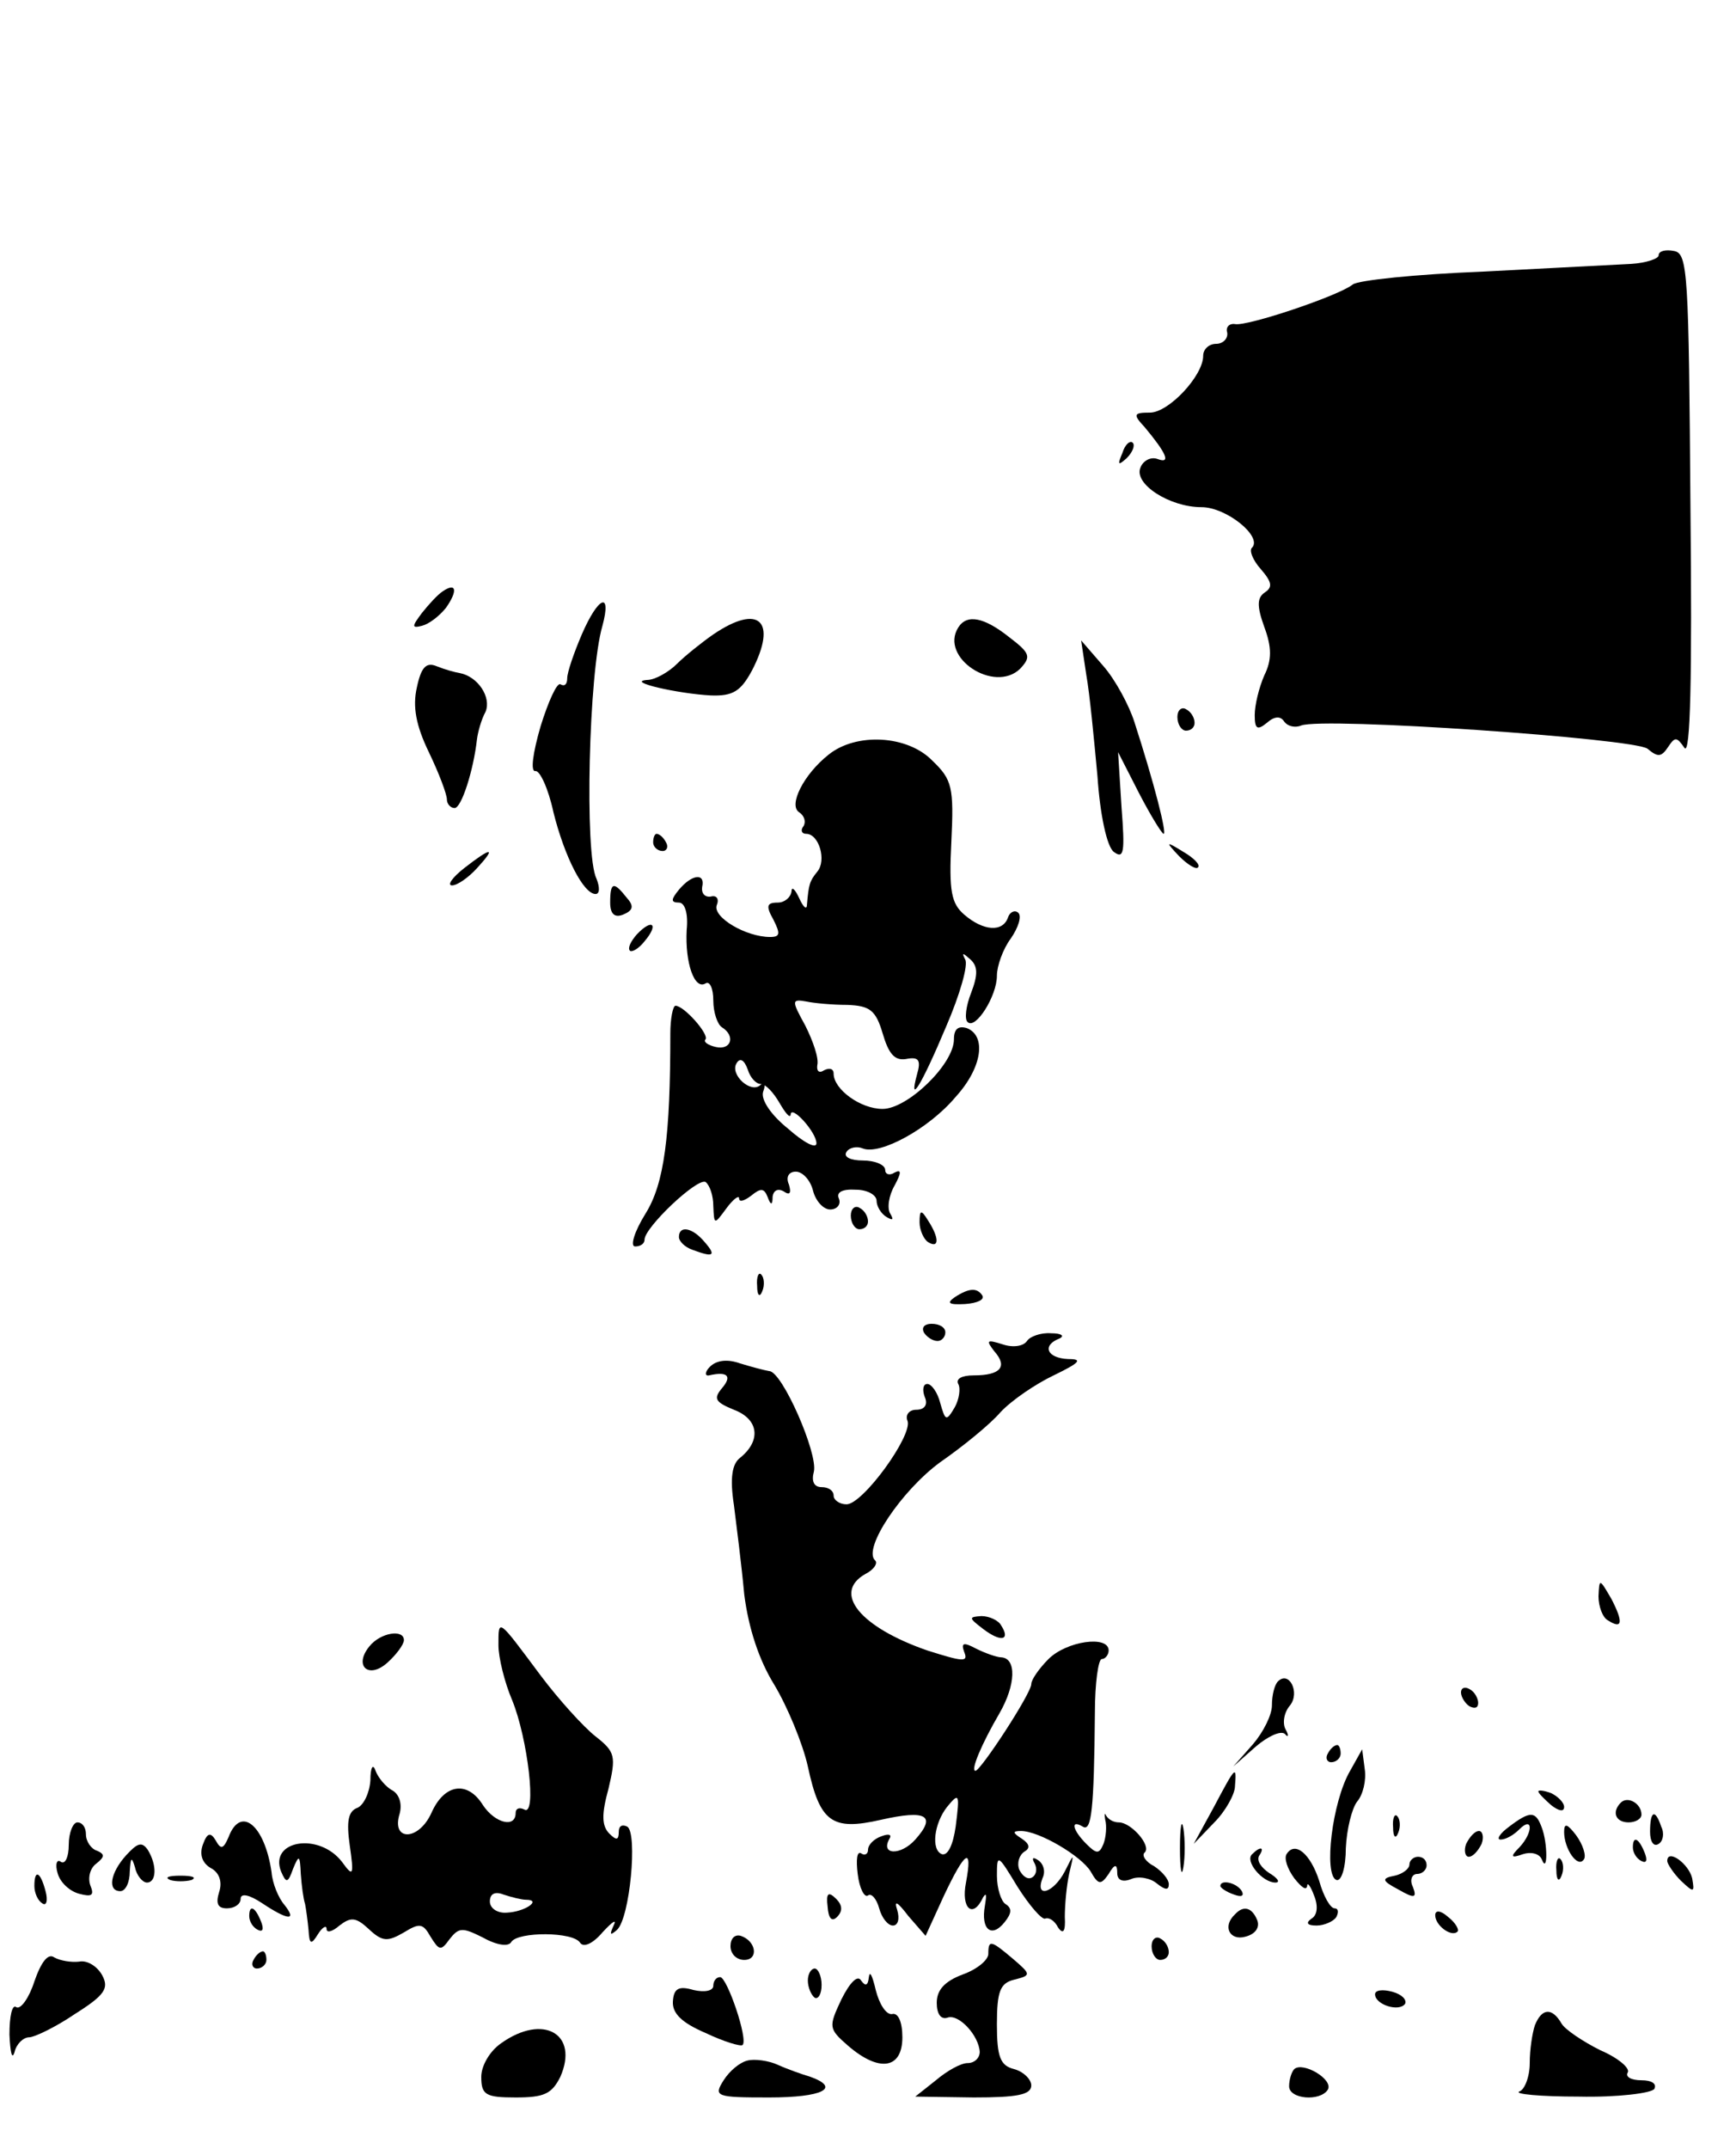 <?xml version="1.0" standalone="no"?>
<!DOCTYPE svg PUBLIC "-//W3C//DTD SVG 20010904//EN"
 "http://www.w3.org/TR/2001/REC-SVG-20010904/DTD/svg10.dtd">
<svg version="1.0" xmlns="http://www.w3.org/2000/svg"
 width="202pt" height="250pt" viewBox="0 0 202 250"
 preserveAspectRatio="xMidYMid meet">
<g transform="translate(0,250) scale(0.1,-0.1)"
fill="#000000" stroke="none">
<path d="M1930 2203 c0 -4 -15 -9 -32 -10 -18 -1 -96 -5 -173 -9 -77 -3 -145
-10 -151 -15 -16 -13 -123 -49 -137 -46 -7 1 -11 -4 -9 -10 1 -7 -5 -13 -13
-13 -8 0 -15 -6 -15 -14 0 -23 -40 -66 -62 -66 -19 0 -20 -2 -6 -17 25 -30 31
-43 15 -37 -8 3 -17 -2 -20 -10 -8 -19 34 -46 71 -46 29 0 71 -34 59 -47 -4
-3 1 -15 10 -25 13 -15 14 -21 5 -27 -9 -6 -10 -15 -1 -40 9 -24 9 -39 0 -57
-6 -14 -11 -34 -11 -46 0 -16 3 -18 14 -9 9 8 16 8 20 2 4 -6 13 -8 20 -5 26
10 387 -15 403 -27 12 -10 16 -10 24 2 8 12 10 12 19 -1 7 -10 9 82 7 280 -2
272 -3 295 -19 298 -10 2 -18 0 -18 -5z"/>
<path d="M1306 1973 c-6 -14 -5 -15 5 -6 7 7 10 15 7 18 -3 3 -9 -2 -12 -12z"/>
<path d="M515 1812 c-6 -4 -16 -15 -24 -25 -12 -16 -12 -18 0 -15 8 2 20 11
28 21 14 20 12 30 -4 19z"/>
<path d="M677 1762 c-9 -21 -17 -44 -17 -51 0 -7 -3 -10 -8 -7 -4 2 -14 -20
-23 -49 -9 -31 -12 -53 -6 -52 5 1 15 -20 21 -48 13 -52 35 -95 49 -95 5 0 5
8 1 18 -14 28 -9 240 7 294 11 41 -5 34 -24 -10z"/>
<path d="M830 1762 c-13 -9 -33 -25 -42 -34 -10 -10 -26 -19 -35 -19 -26 -2
36 -16 74 -18 26 -1 35 5 48 29 30 58 8 78 -45 42z"/>
<path d="M1115 1770 c-22 -35 42 -77 72 -48 13 14 12 18 -13 37 -29 23 -49 27
-59 11z"/>
<path d="M1264 1715 c4 -22 9 -75 13 -118 3 -45 11 -82 19 -88 12 -9 13 0 9
52 l-4 64 24 -47 c14 -27 27 -48 29 -48 4 0 -11 59 -34 130 -6 19 -22 49 -36
65 l-26 30 6 -40z"/>
<path d="M485 1700 c-5 -22 -1 -44 14 -75 12 -25 21 -49 21 -55 0 -5 4 -10 9
-10 8 0 22 44 26 80 1 8 5 23 10 32 7 17 -9 41 -30 45 -6 1 -17 4 -27 8 -12 5
-18 -1 -23 -25z"/>
<path d="M1370 1666 c0 -9 5 -16 10 -16 6 0 10 4 10 9 0 6 -4 13 -10 16 -5 3
-10 -1 -10 -9z"/>
<path d="M964 1622 c-29 -23 -47 -59 -34 -67 6 -4 8 -11 5 -16 -4 -5 -2 -9 3
-9 15 0 24 -31 13 -44 -9 -11 -10 -15 -12 -38 0 -7 -4 -4 -9 7 -5 11 -9 14 -9
8 -1 -7 -8 -13 -16 -13 -13 0 -14 -4 -5 -20 8 -16 8 -20 -4 -20 -28 0 -67 23
-62 37 3 7 0 12 -7 10 -7 -1 -11 4 -10 11 4 17 -12 15 -27 -3 -9 -11 -10 -15
0 -15 7 0 11 -13 9 -32 -2 -38 9 -70 22 -62 5 3 9 -6 9 -20 0 -14 5 -28 10
-31 16 -10 11 -27 -7 -23 -9 2 -15 6 -12 9 4 6 -25 39 -35 39 -3 0 -6 -15 -6
-32 0 -120 -7 -175 -29 -210 -13 -21 -18 -38 -12 -38 6 0 11 3 11 8 0 14 61
72 71 67 5 -4 9 -16 9 -28 1 -22 1 -22 15 -3 8 11 15 16 15 12 0 -5 6 -3 14 3
11 9 15 9 19 -1 4 -11 6 -10 6 0 1 7 6 10 13 6 7 -5 9 -2 6 8 -4 9 0 15 8 15
8 0 17 -10 20 -22 3 -12 12 -22 20 -22 8 0 13 6 10 13 -3 7 4 11 20 10 13 0
24 -6 24 -13 0 -6 5 -15 12 -19 7 -4 8 -3 4 4 -4 6 -2 21 5 33 8 15 8 19 0 15
-6 -4 -11 -2 -11 3 0 6 -12 11 -26 11 -14 0 -23 4 -19 10 3 5 12 7 19 4 20 -8
77 23 108 60 31 34 36 71 13 80 -10 3 -15 -1 -15 -13 0 -29 -54 -81 -83 -81
-26 0 -57 23 -57 41 0 6 -5 7 -11 4 -6 -4 -9 -1 -8 6 2 8 -5 28 -14 46 -16 29
-16 31 1 28 9 -2 31 -4 48 -4 26 -1 33 -6 41 -33 7 -24 14 -32 27 -30 15 3 18
-1 13 -18 -10 -37 5 -13 34 56 16 37 26 72 22 78 -4 8 -3 8 6 0 9 -8 9 -18 1
-39 -6 -15 -8 -31 -4 -34 9 -9 34 30 34 54 0 11 7 31 16 43 9 13 13 26 9 30
-4 4 -10 1 -12 -5 -6 -18 -29 -16 -51 3 -15 13 -18 27 -15 85 3 63 1 72 -22
94 -29 30 -89 33 -121 7z m-79 -383 c6 0 15 -10 22 -22 7 -12 12 -18 13 -14 0
13 30 -20 30 -33 0 -7 -15 1 -33 17 -20 16 -32 34 -29 43 3 8 2 12 -3 8 -11
-11 -36 12 -28 25 4 7 9 4 13 -7 3 -10 10 -17 15 -17z"/>
<path d="M760 1520 c0 -5 5 -10 11 -10 5 0 7 5 4 10 -3 6 -8 10 -11 10 -2 0
-4 -4 -4 -10z"/>
<path d="M1372 1504 c10 -10 20 -16 22 -13 3 3 -5 11 -17 18 -21 13 -21 12 -5
-5z"/>
<path d="M540 1490 c-14 -11 -20 -20 -14 -20 6 0 19 9 29 20 23 25 17 25 -15
0z"/>
<path d="M710 1450 c0 -13 5 -18 15 -14 12 5 13 10 4 20 -15 19 -19 18 -19 -6z"/>
<path d="M741 1413 c-7 -8 -11 -16 -8 -19 2 -2 10 2 17 11 17 20 9 27 -9 8z"/>
<path d="M990 1086 c0 -9 5 -16 10 -16 6 0 10 4 10 9 0 6 -4 13 -10 16 -5 3
-10 -1 -10 -9z"/>
<path d="M1070 1078 c0 -9 5 -20 10 -23 13 -8 13 5 0 25 -8 13 -10 13 -10 -2z"/>
<path d="M790 1061 c0 -5 7 -12 16 -15 24 -9 28 -7 14 9 -14 17 -30 20 -30 6z"/>
<path d="M881 1004 c0 -11 3 -14 6 -6 3 7 2 16 -1 19 -3 4 -6 -2 -5 -13z"/>
<path d="M1111 991 c-10 -7 -7 -9 12 -8 14 1 23 5 20 10 -6 9 -15 9 -32 -2z"/>
<path d="M1075 950 c3 -5 10 -10 16 -10 5 0 9 5 9 10 0 6 -7 10 -16 10 -8 0
-12 -4 -9 -10z"/>
<path d="M1195 940 c-4 -6 -16 -8 -28 -4 -19 6 -20 5 -10 -8 16 -18 7 -28 -24
-28 -14 0 -21 -4 -18 -10 3 -5 1 -18 -4 -27 -10 -17 -11 -16 -17 5 -3 12 -10
22 -15 22 -5 0 -6 -7 -3 -15 4 -9 0 -15 -10 -15 -8 0 -13 -6 -10 -13 6 -17
-52 -97 -71 -97 -8 0 -15 5 -15 10 0 6 -6 10 -14 10 -9 0 -12 7 -9 18 5 21
-37 117 -52 117 -6 1 -21 5 -34 9 -14 5 -27 4 -35 -4 -6 -6 -6 -11 -1 -10 22
5 27 -1 15 -15 -10 -12 -8 -16 14 -25 29 -11 32 -36 7 -56 -9 -7 -12 -23 -7
-55 3 -24 9 -71 12 -104 5 -39 17 -76 35 -105 15 -25 33 -68 39 -95 14 -65 28
-75 85 -62 53 12 65 5 40 -23 -17 -19 -41 -18 -30 1 3 5 -1 6 -9 3 -9 -3 -16
-10 -16 -16 0 -5 -4 -7 -8 -4 -5 3 -6 -8 -4 -24 2 -17 8 -28 12 -25 4 3 10 -4
13 -15 3 -11 10 -20 16 -20 6 0 8 8 5 18 -4 12 0 10 13 -7 l20 -23 21 46 c25
53 34 59 26 16 -6 -30 8 -43 20 -17 4 6 4 2 2 -10 -5 -28 8 -38 23 -19 8 10 9
16 1 21 -5 3 -10 18 -10 33 0 26 1 25 24 -13 14 -22 28 -38 32 -37 4 2 11 -2
15 -10 6 -9 9 -5 8 12 0 14 2 36 5 50 6 25 6 25 -5 3 -13 -25 -35 -32 -26 -8
4 8 1 17 -5 21 -6 4 -8 3 -4 -4 3 -6 2 -13 -3 -16 -5 -3 -11 1 -15 9 -3 8 0
17 6 21 7 4 6 9 -3 15 -11 7 -11 9 -1 9 21 0 70 -29 81 -47 9 -16 12 -16 21
-3 7 12 10 12 10 1 0 -8 6 -11 16 -7 9 4 23 1 30 -5 10 -8 14 -8 14 -1 0 6 -8
15 -17 21 -10 5 -15 13 -11 16 8 8 -16 35 -30 35 -6 0 -12 3 -15 8 -2 4 -2 1
-1 -5 2 -7 1 -20 -2 -28 -5 -12 -8 -12 -20 0 -16 16 -19 29 -4 20 10 -6 13 19
14 133 0 34 4 62 8 62 4 0 8 5 8 10 0 18 -49 11 -70 -10 -11 -11 -20 -24 -20
-29 0 -11 -59 -101 -65 -101 -6 0 7 31 28 67 19 33 20 64 2 65 -5 0 -19 5 -29
10 -15 8 -18 7 -14 -4 5 -12 -2 -11 -43 2 -78 27 -111 67 -72 89 10 5 15 13
11 16 -14 14 31 81 76 114 26 18 58 44 70 58 13 14 41 33 62 43 31 15 34 19
17 19 -25 1 -31 16 -10 24 6 3 2 6 -10 6 -12 1 -25 -4 -28 -9z m-83 -565 c-3
-21 -9 -34 -16 -32 -13 5 -9 36 6 55 14 17 15 16 10 -23z"/>
<path d="M1860 643 c0 -12 5 -25 11 -28 17 -11 18 -2 4 25 -14 24 -14 24 -15
3z"/>
<path d="M1144 605 c21 -16 32 -13 21 4 -3 6 -14 11 -23 11 -15 -1 -15 -2 2
-15z"/>
<path d="M580 586 c0 -14 7 -43 16 -64 18 -44 29 -136 14 -127 -6 3 -10 1 -10
-4 0 -18 -24 -12 -38 9 -18 29 -45 25 -60 -9 -15 -33 -47 -33 -37 -1 3 11 0
22 -8 27 -8 4 -17 15 -20 23 -3 9 -6 4 -6 -11 -1 -15 -8 -29 -15 -32 -11 -4
-13 -16 -9 -44 5 -35 4 -37 -9 -19 -27 35 -85 25 -71 -11 6 -14 8 -14 14 3 7
17 8 16 9 -6 1 -14 3 -29 5 -35 1 -5 3 -19 4 -30 1 -17 3 -18 11 -5 5 8 10 11
10 6 0 -5 7 -3 15 4 13 10 19 10 34 -4 16 -15 22 -15 41 -4 18 11 22 11 31 -5
10 -16 12 -17 22 -3 11 14 15 14 39 2 16 -9 30 -11 33 -5 8 12 72 12 80 -1 4
-6 15 -1 26 12 12 13 17 16 13 8 -5 -11 -4 -12 4 -5 15 14 24 112 12 120 -6 3
-10 1 -10 -6 0 -10 -3 -10 -11 -2 -9 9 -9 23 -1 52 9 38 8 43 -15 61 -14 11
-43 43 -64 71 -50 67 -49 67 -49 35z m32 -296 c19 0 -1 -14 -22 -15 -11 -1
-20 5 -20 13 0 9 6 12 16 8 9 -3 21 -6 26 -6z"/>
<path d="M430 585 c-19 -23 -1 -39 21 -19 10 9 19 21 19 26 0 13 -27 9 -40 -7z"/>
<path d="M1487 544 c-4 -4 -7 -16 -7 -28 0 -11 -10 -31 -22 -45 l-23 -26 26
23 c14 12 29 19 34 15 4 -5 5 -2 1 5 -4 7 -2 20 5 28 12 15 -1 41 -14 28z"/>
<path d="M1700 531 c0 -5 5 -13 10 -16 6 -3 10 -2 10 4 0 5 -4 13 -10 16 -5 3
-10 2 -10 -4z"/>
<path d="M1545 460 c-3 -5 -1 -10 4 -10 6 0 11 5 11 10 0 6 -2 10 -4 10 -3 0
-8 -4 -11 -10z"/>
<path d="M1571 440 c-21 -36 -31 -121 -16 -127 6 -2 11 15 11 37 1 22 7 46 13
54 7 8 11 25 9 38 l-3 23 -14 -25z"/>
<path d="M1412 397 l-23 -42 24 25 c13 13 24 33 24 42 2 25 1 24 -25 -25z"/>
<path d="M1790 416 c0 -2 7 -9 15 -16 9 -7 15 -8 15 -2 0 5 -7 12 -15 16 -8 3
-15 4 -15 2z"/>
<path d="M1886 403 c-11 -11 -6 -23 9 -23 8 0 15 4 15 9 0 13 -16 22 -24 14z"/>
<path d="M1373 350 c0 -25 2 -35 4 -22 2 12 2 32 0 45 -2 12 -4 2 -4 -23z"/>
<path d="M1621 374 c0 -11 3 -14 6 -6 3 7 2 16 -1 19 -3 4 -6 -2 -5 -13z"/>
<path d="M1756 375 c-11 -8 -15 -15 -10 -15 6 0 15 5 22 12 16 16 16 -4 0 -21
-11 -11 -10 -13 4 -8 9 3 19 1 22 -6 7 -18 7 19 0 37 -7 19 -13 20 -38 1z"/>
<path d="M1920 369 c0 -11 4 -18 10 -14 5 3 7 12 3 20 -7 21 -13 19 -13 -6z"/>
<path d="M80 354 c0 -14 -4 -23 -9 -20 -5 4 -7 -3 -4 -13 3 -11 14 -21 25 -24
15 -4 18 -2 13 10 -3 9 0 20 7 25 10 8 10 11 1 15 -7 2 -13 11 -13 19 0 8 -4
14 -10 14 -5 0 -10 -12 -10 -26z"/>
<path d="M266 363 c-6 -14 -9 -15 -15 -4 -6 10 -10 9 -15 -5 -4 -11 -1 -21 9
-27 10 -5 14 -16 10 -28 -4 -13 -2 -19 9 -19 9 0 16 5 16 11 0 7 10 5 25 -5
30 -20 41 -21 26 -2 -7 8 -14 25 -15 38 -8 55 -36 78 -50 41z"/>
<path d="M1820 369 c0 -20 16 -43 23 -32 3 4 -1 17 -9 28 -10 13 -14 15 -14 4z"/>
<path d="M1706 355 c-3 -8 -1 -15 3 -15 5 0 11 7 15 15 3 8 1 15 -3 15 -5 0
-11 -7 -15 -15z"/>
<path d="M147 342 c-19 -21 -22 -42 -7 -42 6 0 11 10 11 23 1 16 2 18 6 5 2
-10 9 -18 14 -18 11 0 12 20 1 38 -7 10 -12 8 -25 -6z"/>
<path d="M1900 351 c0 -6 4 -13 10 -16 6 -3 7 1 4 9 -7 18 -14 21 -14 7z"/>
<path d="M1457 343 c-9 -8 12 -33 27 -33 6 0 3 5 -7 11 -9 6 -15 14 -12 20 7
10 2 12 -8 2z"/>
<path d="M1497 343 c-3 -5 1 -17 9 -28 8 -10 14 -15 15 -9 0 5 4 0 8 -11 5
-12 4 -23 -3 -27 -7 -5 -5 -8 6 -8 9 0 20 5 23 10 3 6 2 10 -2 10 -5 0 -13 14
-18 32 -10 31 -28 47 -38 31z"/>
<path d="M1640 331 c0 -5 -8 -11 -17 -13 -16 -3 -15 -6 4 -16 19 -11 22 -10
17 3 -4 8 -1 15 5 15 6 0 11 5 11 10 0 6 -4 10 -10 10 -5 0 -10 -4 -10 -9z"/>
<path d="M1811 324 c0 -11 3 -14 6 -6 3 7 2 16 -1 19 -3 4 -6 -2 -5 -13z"/>
<path d="M1940 335 c0 -3 7 -14 16 -23 15 -14 16 -14 13 3 -4 17 -29 35 -29
20z"/>
<path d="M40 306 c0 -8 4 -17 9 -20 5 -4 7 3 4 14 -6 23 -13 26 -13 6z"/>
<path d="M198 313 c6 -2 18 -2 25 0 6 3 1 5 -13 5 -14 0 -19 -2 -12 -5z"/>
<path d="M1420 306 c0 -2 7 -7 16 -10 8 -3 12 -2 9 4 -6 10 -25 14 -25 6z"/>
<path d="M963 282 c1 -14 5 -18 11 -12 7 7 6 14 -1 21 -9 9 -12 7 -10 -9z"/>
<path d="M290 271 c0 -6 4 -13 10 -16 6 -3 7 1 4 9 -7 18 -14 21 -14 7z"/>
<path d="M1437 273 c-15 -14 -6 -31 12 -26 12 3 17 11 14 19 -6 15 -16 18 -26
7z"/>
<path d="M1670 272 c0 -12 19 -26 26 -19 2 2 -2 10 -11 17 -9 8 -15 8 -15 2z"/>
<path d="M850 236 c0 -9 7 -16 16 -16 17 0 14 22 -4 28 -7 2 -12 -3 -12 -12z"/>
<path d="M1340 236 c0 -9 5 -16 10 -16 6 0 10 4 10 9 0 6 -4 13 -10 16 -5 3
-10 -1 -10 -9z"/>
<path d="M1150 227 c0 -7 -13 -18 -30 -24 -21 -8 -30 -18 -30 -33 0 -13 5 -20
13 -17 13 4 36 -21 37 -40 0 -7 -6 -13 -14 -13 -8 0 -24 -9 -37 -20 l-24 -19
68 -1 c50 0 67 3 67 14 0 7 -9 16 -20 19 -16 4 -20 14 -20 52 0 39 4 48 20 52
20 5 20 6 -1 24 -26 22 -29 23 -29 6z"/>
<path d="M40 195 c-6 -19 -16 -33 -21 -30 -5 4 -8 -11 -8 -32 1 -21 3 -30 6
-20 2 9 10 17 17 17 6 0 31 12 53 27 35 22 40 30 32 45 -6 11 -18 18 -27 16
-9 -1 -22 1 -29 5 -7 5 -15 -5 -23 -28z"/>
<path d="M295 220 c-3 -5 -1 -10 4 -10 6 0 11 5 11 10 0 6 -2 10 -4 10 -3 0
-8 -4 -11 -10z"/>
<path d="M940 196 c0 -8 4 -17 8 -20 4 -2 8 4 8 15 0 10 -4 19 -8 19 -4 0 -8
-6 -8 -14z"/>
<path d="M979 174 c-15 -32 -15 -34 8 -54 36 -31 63 -27 63 10 0 18 -5 29 -12
27 -7 -1 -15 12 -19 28 -4 17 -7 23 -8 15 -1 -10 -4 -11 -9 -4 -4 7 -13 -2
-23 -22z"/>
<path d="M830 190 c0 -6 -10 -8 -23 -5 -17 5 -23 2 -24 -13 -1 -14 10 -25 38
-37 21 -10 41 -16 43 -14 7 6 -18 79 -26 79 -5 0 -8 -5 -8 -10z"/>
<path d="M1600 180 c0 -12 28 -21 35 -11 2 5 -4 11 -15 14 -11 3 -20 2 -20 -3z"/>
<path d="M1786 144 c-3 -9 -6 -28 -6 -44 0 -16 -6 -31 -12 -33 -7 -3 24 -6 69
-6 45 -1 85 4 88 9 3 6 -3 10 -15 10 -12 0 -19 4 -16 9 3 5 -11 17 -32 26 -20
10 -41 24 -45 31 -11 19 -23 18 -31 -2z"/>
<path d="M583 123 c-13 -9 -23 -26 -23 -39 0 -21 5 -24 40 -24 33 0 42 4 52
24 22 50 -20 74 -69 39z"/>
<path d="M870 103 c-9 -2 -21 -12 -28 -23 -12 -19 -9 -20 53 -20 62 0 84 11
48 24 -10 3 -27 9 -38 14 -11 5 -27 7 -35 5z"/>
<path d="M1506 93 c-3 -3 -6 -12 -6 -20 0 -15 36 -18 45 -4 7 12 -29 33 -39
24z"/>
</g>
</svg>
